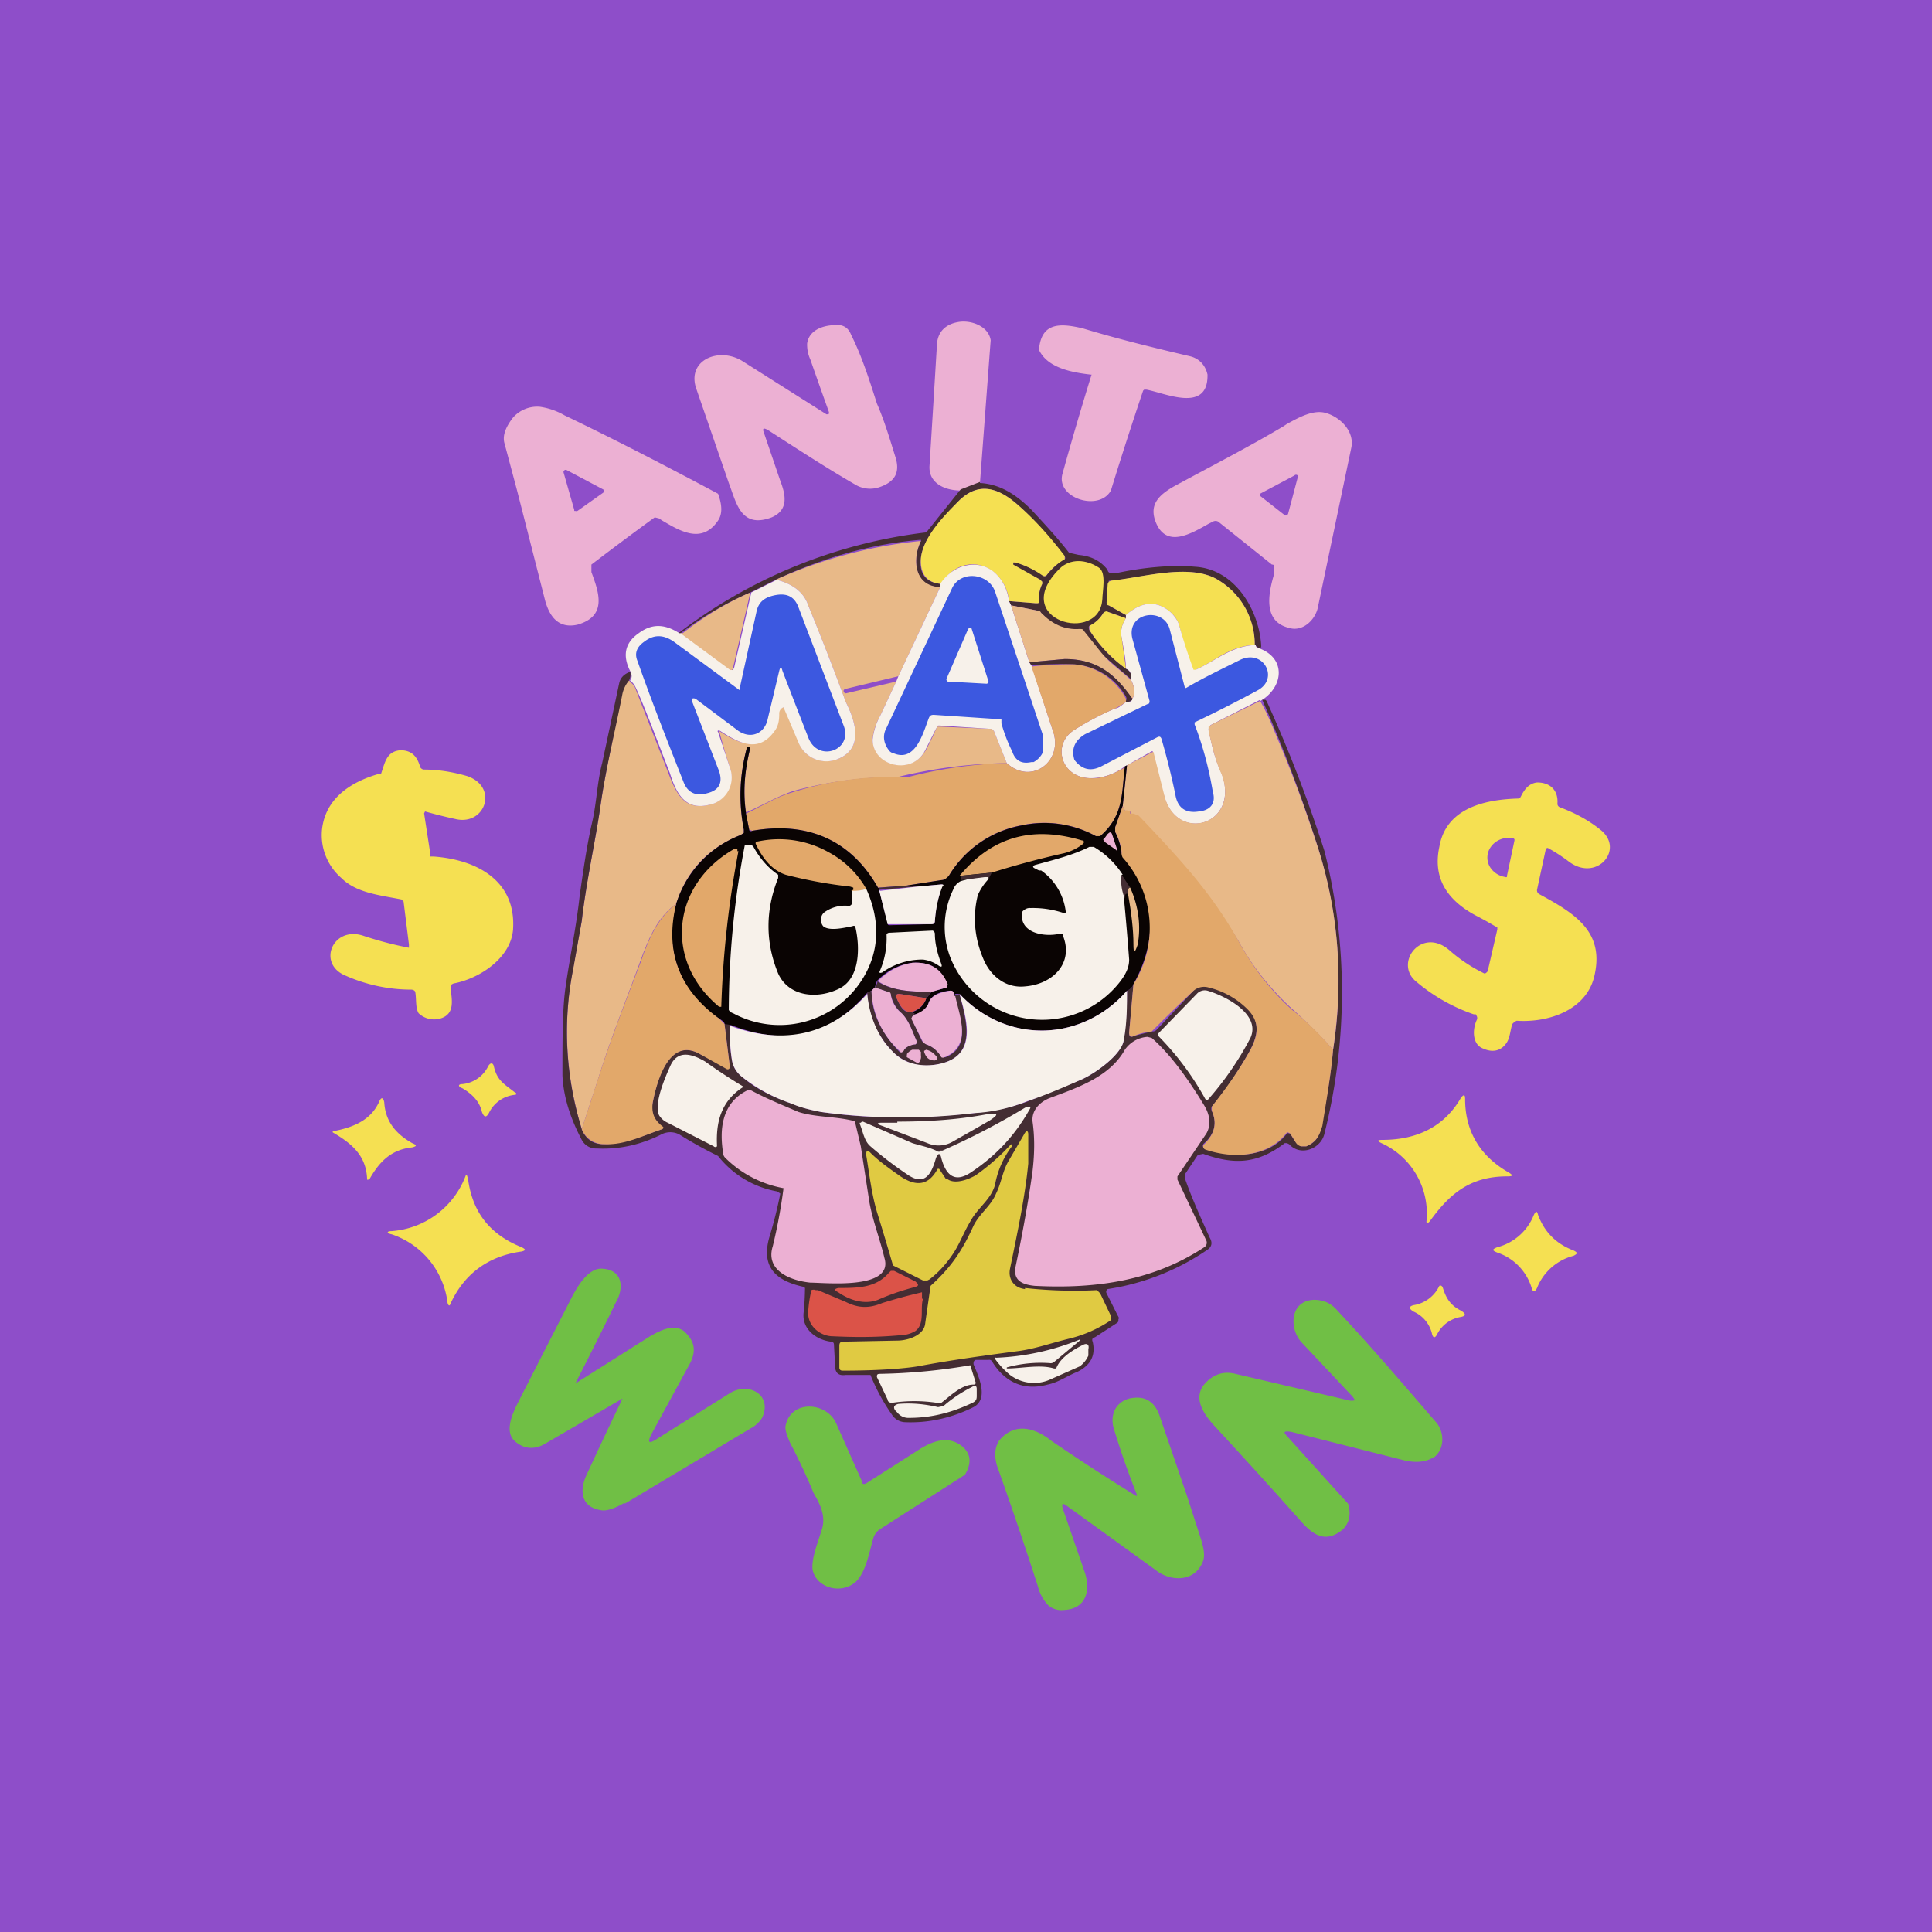 <!-- by TradingView --><svg width="18" height="18" viewBox="0 0 18 18" xmlns="http://www.w3.org/2000/svg"><path fill="#8E4EC9" d="M0 0h18v18H0z"/><path d="m9.22 3.3-.09 1.2-.18.07c-.15 0-.3-.07-.29-.23a585.7 585.7 0 0 0 .07-1.14c.01-.11.08-.18.2-.2.12-.02.28.04.3.17l-.01.13Zm-1.05.46c.07.16.12.33.17.49.05.15 0 .24-.15.29a.27.27 0 0 1-.23-.03c-.26-.15-.52-.32-.8-.5-.05-.03-.06-.02-.04.03l.15.44c.05.13.08.27-.08.34-.29.11-.33-.14-.4-.32l-.3-.87c-.1-.27.2-.4.42-.27l.79.5c.02 0 .03 0 .02-.03a48 48 0 0 1-.17-.48.33.33 0 0 1-.03-.15c.02-.14.18-.18.31-.17.05.01.08.04.1.09.1.2.17.42.24.64Zm3.08-.26c0 .35-.4.16-.57.13h-.02l-.01.01a37.55 37.55 0 0 0-.3.93c-.11.2-.52.07-.45-.16a31.12 31.12 0 0 1 .27-.92h-.01c-.17-.02-.4-.06-.48-.23.02-.26.2-.25.41-.2.33.1.66.18 1 .26.08.02.14.08.16.17Z" fill="#ECB0D3"/><path fill-rule="evenodd" d="M6.69 4.85c.04-.06.04-.14 0-.25-.47-.25-.95-.5-1.43-.73a.64.64 0 0 0-.23-.08.3.3 0 0 0-.25.1c-.07.09-.1.17-.08.24l.12.45.26 1.02c.04.14.12.26.3.22.28-.08.2-.3.13-.49v-.07a30.07 30.07 0 0 1 .59-.44l.04.01.03.02c.17.1.37.22.52 0ZM5.25 4.4l.1.35v.01h.01a.03.03 0 0 0 .02 0l.24-.17a.02.02 0 0 0 0-.03l-.34-.18a.02.02 0 0 0-.02 0l-.01.01v.01Zm6.01.48.04-.02a.05.05 0 0 1 .05 0l.5.4c.01 0 .02 0 .02.02v.07c-.05.17-.11.44.14.5.13.04.25-.08.27-.2l.31-1.48c.03-.15-.1-.28-.23-.32-.12-.04-.26.04-.37.1l-.03.02c-.3.18-.65.36-1.02.56-.14.08-.24.17-.17.34.1.24.33.1.49.01Zm.8-.45-.32.17v.02l.23.18a.02.02 0 0 0 .02 0l.01-.01.09-.34v-.02a.02.02 0 0 0-.03 0Z" fill="#ECB0D3"/><path d="M9.13 4.5c.18.01.33.1.48.25.13.14.25.27.35.4l.09.02c.11.01.2.05.27.14 0 .02.02.03.03.03h.05c.23-.05.5-.08.73-.06.38.02.6.41.62.73v.02l-.02.01-.04-.03a.7.7 0 0 0-.33-.6c-.26-.17-.7-.03-1 0h-.03v.03l-.02.17c0 .01 0 .02.02.03l.16.09v.03l-.17-.06-.04.01a.32.32 0 0 1-.12.12c-.02 0-.02.02-.01.04.09.14.2.26.34.36.04.02.06.06.05.1l-.28-.24a2.86 2.86 0 0 1-.16-.2.04.04 0 0 0-.04-.03.41.41 0 0 1-.36-.15.05.05 0 0 0-.03-.02l-.25-.05-.02-.04.25.02c.02 0 .03 0 .03-.02 0-.05 0-.1.03-.16v-.02l-.02-.02-.25-.13v-.03h.02a.86.86 0 0 1 .27.13.03.03 0 0 0 .02-.01c.05-.06.1-.11.16-.15.02 0 .02-.02 0-.03a3.04 3.04 0 0 0-.42-.47c-.19-.17-.38-.23-.57-.03-.13.14-.32.33-.34.52-.02.15.05.23.19.24l-.01.03c-.25 0-.26-.27-.18-.43a.01.01 0 0 0 0-.01h-.01c-.47.04-.91.17-1.34.37l-.24.12a3.17 3.17 0 0 0-.65.38h-.02a4.71 4.71 0 0 1 2.31-.94l.32-.4.18-.07Z" fill="#442D33"/><path d="M9.4 5.6a.39.39 0 0 0-.09-.22c-.16-.19-.42-.15-.54.06-.14-.01-.2-.1-.19-.24.02-.19.2-.38.34-.52.19-.2.38-.14.57.03.16.14.3.3.43.47v.03a.56.56 0 0 0-.17.15.03.03 0 0 1-.04 0 .86.86 0 0 0-.25-.12h-.02v.02l.25.14.02.02v.02a.29.29 0 0 0-.03.16c0 .02 0 .02-.03.02L9.4 5.6Z" fill="#F5E052"/><path d="m8.76 5.47-.39.83-.5.12-.01.01v.02l.02.01.47-.11-.15.32a.56.56 0 0 0-.07.21c0 .26.37.35.5.1a2.17 2.17 0 0 0 .1-.21h.03l.46.02h.02l.02.02.12.3a4.51 4.51 0 0 0-1.02.13c-.32 0-.64.04-.97.13-.15.05-.3.14-.44.2-.03-.2-.01-.4.04-.6v-.01h-.03c-.07.26-.08.51-.03.77v.03l-.03.02c-.3.12-.5.33-.6.64-.18.13-.26.33-.34.55-.13.36-.27.7-.39 1.09l-.15.46a3.07 3.07 0 0 1-.08-1.5l.08-.44c.04-.35.12-.71.17-1.04.05-.37.14-.72.2-1.08a.3.3 0 0 1 .07-.12l.05.05.32.82c.07.18.14.34.37.29.16-.03.25-.2.2-.35a6.75 6.75 0 0 1-.1-.34c.17.11.35.2.5 0 .04-.04.05-.1.05-.16 0-.02.01-.04.04-.06a.03.03 0 0 1 .03.01v.01l.12.3c.05.15.22.22.37.16.24-.1.16-.35.07-.53a25.76 25.76 0 0 0-.35-.9c-.04-.12-.14-.2-.3-.24a4.35 4.35 0 0 1 1.35-.36c-.08.16-.07.42.18.43Z" fill="#E8B988"/><path d="M10.27 5.58c-.02.43-.88.2-.4-.28.1-.1.25-.09.37-.01.07.05.03.22.03.3Z" fill="#F5E052"/><path d="m9.4 5.6.02.04.17.53.02.03.2.61c.1.28-.2.51-.43.3l-.12-.3-.02-.02h-.02l-.46-.03h-.02l-.02.03-.1.2c-.12.24-.49.15-.49-.1a.6.6 0 0 1 .07-.22l.15-.32.02-.05.39-.83v-.03c.13-.2.4-.25.55-.06.05.06.08.14.09.22Z" fill="#F7F1EA"/><path d="M11.7 6.01c-.23 0-.38.15-.56.23a.03.03 0 0 1-.04 0v-.02a5.6 5.6 0 0 1-.11-.38.27.27 0 0 0-.1-.15c-.13-.1-.26-.08-.4.04l-.16-.09c-.02 0-.02-.02-.02-.03l.01-.17.01-.02.02-.01c.3-.03.75-.17 1.01 0a.7.7 0 0 1 .33.6Z" fill="#F5E052"/><path d="M8.65 6.7c-.05.13-.12.4-.32.32A.08.08 0 0 1 8.29 7c-.06-.07-.07-.15-.03-.22l.61-1.3c.08-.17.34-.14.4.03l.45 1.35V7a.2.2 0 0 1-.09.1h-.02c-.09.02-.15-.01-.18-.1a1.47 1.47 0 0 1-.1-.26V6.7H9.3l-.6-.04c-.03 0-.04.01-.05.04Z" fill="#3C58E0"/><path d="M7.23 5.4c.16.04.26.12.3.24a25.76 25.76 0 0 1 .35.9c.09.18.17.43-.07.53a.28.28 0 0 1-.37-.15 38.8 38.8 0 0 0-.14-.33.06.06 0 0 0-.04.06c0 .07-.01.12-.05.17-.15.2-.33.1-.5-.01-.02-.01-.03 0-.02.01l.11.33a.26.26 0 0 1-.2.35c-.22.05-.3-.11-.36-.3-.14-.36-.24-.63-.32-.8a.16.16 0 0 0-.05-.06c.02-.03.02-.05 0-.09-.07-.14-.05-.26.08-.35.12-.09.24-.09.38 0h.02l.46.34a.02.02 0 0 0 .02 0l.01-.02.16-.7.24-.12Z" fill="#F7F1EA"/><path d="m6.99 5.52-.16.7v.01l-.01.01a.02.02 0 0 1-.02 0l-.46-.34h.02c.19-.15.4-.28.63-.38Z" fill="#E8B988"/><path d="m6.45 6.54.24.62c.05.12.02.2-.1.23-.1.03-.18 0-.22-.1-.15-.38-.3-.76-.43-1.13-.03-.07-.01-.13.06-.18.09-.07.18-.07.28 0a603.6 603.6 0 0 0 .61.45v-.01l.16-.73c.02-.08.07-.12.15-.14.12-.03.2 0 .24.11l.42 1.1c.09.23-.24.35-.33.11a105 105 0 0 1-.24-.62c-.01-.04-.02-.04-.03 0l-.11.46c-.03.12-.15.18-.27.1l-.4-.3c-.03-.01-.04 0-.03.03Z" fill="#3C58E0"/><path d="M11.7 6.01c0 .01 0 .02.03.03.25.09.23.35.03.48-.02.01-.02.02-.02 0l-.45.23a.05.05 0 0 0-.03.05c.03.14.06.28.12.4.18.48-.4.66-.53.23a4.35 4.35 0 0 1-.11-.43h-.01l-.23.13-.02.01a.52.52 0 0 1-.33.11c-.27-.01-.35-.32-.14-.45.11-.07.24-.14.38-.2.03 0 .06-.03.1-.06.03 0 .05 0 .06-.03.03-.05.02-.11-.01-.17 0-.05 0-.09-.05-.11 0-.08-.02-.18-.04-.29a.23.23 0 0 1 .04-.18v-.03c.14-.12.27-.14.4-.04.05.04.09.1.1.15a5.6 5.6 0 0 0 .13.4h.02c.18-.08.33-.22.55-.23Z" fill="#F7F1EA"/><path d="M10.54 6.34c.03.06.04.12.01.17-.16-.23-.33-.37-.63-.37l-.33.03-.17-.53.25.05c.01 0 .02 0 .03.02.1.1.21.16.36.15.02 0 .03 0 .04.02l.16.2c.08.1.19.17.28.26Z" fill="#E8B988"/><path d="M10.49 5.76a.23.23 0 0 0-.04.18l.04.29a1.3 1.3 0 0 1-.34-.36v-.04a.3.3 0 0 0 .13-.12c.01-.01.03-.02.04-.01l.17.06Z" fill="#F5E052"/><path d="m10.78 6.87-.52.27c-.1.05-.18.03-.25-.06-.03-.1 0-.18.1-.24l.58-.28c.02 0 .02-.02.02-.03l-.16-.58c-.06-.25.3-.3.35-.08a265.82 265.82 0 0 0 .14.54h.01c.17-.1.34-.18.5-.26.22-.11.37.17.17.28a13.07 13.07 0 0 1-.59.3v.02c.07.18.13.39.17.63.03.1-.02.17-.13.18-.12.02-.2-.03-.22-.16a6.94 6.94 0 0 0-.13-.52c-.01-.02-.02-.02-.04-.01Z" fill="#3C58E0"/><path d="m8.82 6.32.2-.46.01-.01a.02.02 0 0 1 .02 0l.16.5a.02.02 0 0 1-.02.02l-.36-.02a.02.02 0 0 1-.01-.01.02.02 0 0 1 0-.02Z" fill="#F7F1EA"/><path d="M10.55 6.51c0 .02-.03.03-.06.03v-.01a.04.04 0 0 0 0-.04.6.6 0 0 0-.48-.3 3 3 0 0 0-.4.01l-.02-.03.33-.03c.3 0 .47.14.63.37Z" fill="#442D33"/><path d="M10.49 6.54a.55.55 0 0 1-.1.06 2.7 2.7 0 0 0-.38.2c-.21.13-.13.44.14.45.1.01.21-.03.33-.1-.03.24-.01.45-.23.64a.03.03 0 0 1-.04 0 1 1 0 0 0-.7-.1 1 1 0 0 0-.67.47.09.09 0 0 1-.07.04l-.32.05-.27.02c-.25-.44-.65-.62-1.17-.53l-.03-.01-.03-.15c.15-.07.29-.16.44-.2a3 3 0 0 1 .97-.14h.1a4 4 0 0 1 .92-.13c.23.21.53-.02.43-.3l-.2-.6a3 3 0 0 1 .4-.02.6.6 0 0 1 .48.32v.03Z" fill="#E2A86A"/><path d="M5.87 6.25c.01.04 0 .07-.01.09a.3.3 0 0 0-.06.12c-.07.36-.16.71-.21 1.08-.05.33-.13.69-.17 1.04l-.08.45c-.1.5-.07 1 .08 1.49.04.1.11.14.2.14.2 0 .37-.08.55-.14v-.02a.21.21 0 0 1-.09-.22c.03-.17.14-.63.44-.46a29.16 29.16 0 0 0 .28.13v-.01l-.05-.4c.03 0 .05 0 .06.02H6.8c0 .11 0 .22.02.32.01.06.04.11.09.15.14.12.29.19.46.25.1.04.18.06.28.08.48.07.95.06 1.43.01.18-.02.34-.05.5-.11l.49-.2c.12-.05.38-.23.4-.37.02-.15.03-.3.03-.46a.1.1 0 0 0 .06-.06l-.04.45c0 .04.01.05.05.03l.16-.04c.02 0 .03 0 .05-.02l.33-.35c.04-.05.1-.06.15-.05.14.04.26.1.36.2.15.15.08.31-.01.46-.1.17-.2.32-.32.46a.04.04 0 0 0 0 .04c.05.11.03.21-.07.3a.03.03 0 0 0 0 .05h.01c.26.1.6.08.76-.14a.02.02 0 0 1 .02 0h.01l.05.08.05.04h.05c.1-.04.12-.1.14-.19.05-.25.09-.48.11-.71a4.1 4.1 0 0 0-.14-1.88 13.48 13.48 0 0 0-.52-1.38h.03l.01.01c.2.44.38.9.54 1.4a5.4 5.4 0 0 1 0 2.63c-.03.14-.22.22-.33.1l-.02-.01h-.02c-.26.2-.48.2-.76.1l-.05.01-.12.18v.04c.07.2.15.37.23.55.03.05.02.09-.03.12a2.24 2.24 0 0 1-.92.36l-.01.01a.03.03 0 0 0 0 .03l.1.2c.01.02.02.03.01.04 0 .02 0 .03-.02.04l-.2.13c-.02 0-.03.02-.02.04.03.13-.02.22-.14.28-.1.04-.18.1-.28.12-.22.06-.4-.02-.52-.22a.03.03 0 0 0-.03-.01h-.12c-.02.01-.02.02-.02.04.04.1.15.32 0 .4-.2.1-.42.15-.64.14a.15.15 0 0 1-.12-.07 1.8 1.8 0 0 1-.2-.37h-.23c-.07.01-.1-.02-.1-.09l-.01-.19c0-.02-.01-.03-.03-.03-.15-.02-.28-.13-.25-.29A2.97 2.97 0 0 0 7.5 12l-.01-.01c-.28-.06-.4-.2-.32-.47a4.03 4.03 0 0 0 .1-.4l-.03-.02a.9.9 0 0 1-.55-.33 4.03 4.03 0 0 1-.36-.2.18.18 0 0 0-.17 0c-.2.1-.4.14-.6.13a.15.15 0 0 1-.14-.08c-.1-.19-.17-.39-.18-.6 0-.35 0-.63.03-.83.04-.28.1-.56.13-.84.03-.21.06-.43.11-.66.05-.2.05-.39.1-.58l.16-.75c.01-.04.04-.08.1-.1Z" fill="#442D33"/><path d="M11.74 6.53c.07.12.12.25.17.37.14.33.26.66.37 1 .19.6.24 1.23.14 1.88a4.62 4.62 0 0 0-.37-.37c-.2-.18-.38-.4-.51-.64a5.32 5.32 0 0 0-.98-1.18l-.02-.01-.01-.02h-.03l-.02-.01-.02-.04.04-.38.23-.12a.02.02 0 0 1 .02 0v.01l.1.4c.12.44.71.26.53-.21-.06-.13-.09-.27-.12-.4v-.04l.03-.02.45-.22Z" fill="#E8B988"/><path d="m6.95 7.58.03.15c0 .01.01.02.03.01.52-.09.92.09 1.17.53.02.01.02.02.01.02l.08.31c0 .01 0 .02.02.02l.39-.01c.02 0 .03-.01.03-.03a1.12 1.12 0 0 1 .07-.33v-.01h-.01l-.22.02-.1-.01.32-.05c.03 0 .05-.02.07-.04a1 1 0 0 1 .68-.47 1 1 0 0 1 .69.1h.04c.22-.19.2-.4.23-.65l.02-.01-.04.38-.07.2v.04c.03.06.05.12.06.2l.02.04c.3.37.32.76.09 1.18a.1.1 0 0 1-.06.06c-.42.48-1.12.5-1.56.03H8.9v.02c-.01-.03-.02-.05-.04-.05h-.01c-.11.01-.18.05-.2.12a.17.17 0 0 1-.12.1l-.04-.02a.19.19 0 0 0 .14-.13l.05-.06.14-.04v-.03c-.05-.15-.16-.21-.32-.2a.55.55 0 0 0-.33.17l-.02.06-.03.03-.04.02c-.34.4-.76.5-1.27.3l-.06-.01c0-.02-.02-.03-.05-.05a.94.94 0 0 1-.4-1.07 1 1 0 0 1 .6-.64l.03-.02v-.03c-.05-.26-.04-.51.03-.77h.02l.01.01c-.05.2-.07.4-.04.6Z" fill="#0A0403"/><path d="m3.95 7.57.06.39v.02h.03c.41.03.77.23.74.68-.02.26-.3.45-.54.5a.06.06 0 0 0-.04.02v.04c.01.1.04.23-.1.27a.21.21 0 0 1-.2-.05c-.03-.05-.02-.13-.03-.19 0-.02-.02-.03-.04-.03-.22 0-.43-.05-.61-.13-.27-.11-.12-.47.17-.37a3.39 3.39 0 0 0 .42.11V8.8l-.05-.4-.02-.02c-.2-.04-.42-.06-.56-.2A.53.53 0 0 1 3 7.73c.03-.28.25-.44.53-.52h.02l.01-.03c.03-.09.05-.18.17-.19.1 0 .15.05.18.14 0 .02.02.04.04.04.13 0 .26.02.4.06.3.1.17.47-.11.4a4.64 4.64 0 0 1-.28-.07l-.01.02Zm9.91 1.48.09-.39v-.02l-.02-.01a3.1 3.1 0 0 0-.18-.1c-.28-.15-.4-.36-.34-.64.06-.35.4-.44.73-.45.01 0 .02 0 .03-.02.03-.06.07-.12.15-.13.13 0 .2.08.19.2 0 0 0 .02.02.03.16.06.28.13.38.21.23.18-.03.49-.29.3a1.54 1.54 0 0 0-.2-.13.03.03 0 0 0-.02.01v.01l-.08.37a.04.04 0 0 0 .02.04c.33.18.62.35.51.78-.08.3-.42.42-.72.4l-.02.01-.02.02c-.02.06-.02.12-.05.17-.05.08-.13.1-.22.06-.11-.04-.1-.19-.06-.27a.04.04 0 0 0 0-.03l-.01-.02h-.02a1.66 1.66 0 0 1-.53-.3c-.22-.17.04-.52.3-.3a1.45 1.45 0 0 0 .33.22.03.03 0 0 0 .02-.01l.01-.01Z" fill="#F5E052"/><path d="m10.46 7.51.02.04h.02l.03.01v.02h.03l.05.02c.38.4.68.72.93 1.17.13.24.3.46.5.64.14.11.26.23.38.37-.02.23-.06.46-.1.71-.03.1-.06.15-.15.19h-.05a.08.08 0 0 1-.05-.04l-.05-.08-.02-.01a.02.02 0 0 0-.01 0c-.17.23-.5.25-.76.16a.03.03 0 0 1-.02-.03v-.01l.01-.01c.1-.1.12-.2.07-.31v-.04c.11-.14.22-.29.32-.46.09-.15.16-.3.01-.45a.77.77 0 0 0-.36-.2.15.15 0 0 0-.15.04 14.28 14.28 0 0 0-.38.37.54.54 0 0 0-.16.04c-.04.02-.05 0-.05-.03l.04-.45a.98.98 0 0 0-.1-1.18.08.08 0 0 1-.01-.05.52.52 0 0 0-.06-.19v-.04l.07-.2Z" fill="#E2A86A"/><path d="m10.4 7.92-.1-.07c-.02-.02-.03-.03-.01-.04l.03-.04c.02-.02.03-.02.04 0l.05.15c0 .01 0 .02-.01 0Z" fill="#ECB0D3"/><path d="m9.24 8.13-.3.03c.3-.36.67-.47 1.14-.33.02 0 .03.02 0 .04a.46.46 0 0 1-.17.08 8.3 8.3 0 0 0-.67.18Zm-1.17.15a.22.22 0 0 1-.14.02l.02-.01v-.02l-.03-.01a4.2 4.2 0 0 1-.6-.11c-.12-.04-.21-.14-.28-.29 0-.01 0-.02.02-.02a.94.94 0 0 1 .66.1c.15.08.27.2.35.34Z" fill="#E2A86A"/><path d="M14.04 8.16v.01a.02.02 0 0 1-.02 0 .2.2 0 0 1-.13-.08.17.17 0 0 1 0-.2.2.2 0 0 1 .2-.08.02.02 0 0 1 .02.01v.01l-.07.33Z" fill="#9151CC"/><path d="M7.93 8.3c.04 0 .09 0 .14-.02.14.31.12.6-.04.85a.91.91 0 0 1-1.2.31.07.07 0 0 1-.04-.03 8.22 8.22 0 0 1 .15-1.54H7l.02.02c.06.11.14.2.23.26v.03c-.12.3-.12.6 0 .89.1.22.37.24.57.14.2-.1.19-.4.15-.57 0-.01-.01-.02-.03-.01-.06.01-.21.05-.27 0a.09.09 0 0 1-.02-.07.08.08 0 0 1 .03-.06.33.33 0 0 1 .23-.06.03.03 0 0 0 .02-.01.03.03 0 0 0 .01-.02V8.3Zm2.52-.15a29.2 29.2 0 0 1 .07.79c0 .06-.02.12-.08.2a.92.92 0 0 1-1.59-.23.8.8 0 0 1 .03-.62.14.14 0 0 1 .07-.08c.1-.03.18-.04.24-.04.02 0 .02 0 .02.02a.52.52 0 0 0-.1.15c-.05.2-.03.4.05.59.06.15.2.28.39.26.26-.02.46-.22.35-.48V8.7h-.03c-.13.03-.35 0-.35-.17 0-.02 0-.04.02-.05a.08.08 0 0 1 .06-.02.9.9 0 0 1 .32.05l.01-.01a.55.55 0 0 0-.23-.39h-.02l-.04-.02c-.02-.01-.02-.02 0-.03.18-.05.35-.09.51-.17h.04a.8.8 0 0 1 .27.26Z" fill="#F7F1EA"/><path d="M6.88 7.93a9.26 9.26 0 0 0-.16 1.45H6.7c-.52-.43-.44-1.14.14-1.47a.02.02 0 0 1 .02 0h.01v.02Z" fill="#E2A86A"/><path d="m9.24 8.13-.03.06c0-.02 0-.02-.02-.02l-.24.03v-.04l.29-.03Zm1.29.14c-.02 0-.03.02-.02.06-.02-.01-.03 0-.03.04a.41.41 0 0 1-.03-.22l.08.12Zm-2.08-.02.1.01-.36.03v-.02l.26-.02Z" fill="#442D33"/><path d="m8.2 8.3.35-.04.22-.02h.01a.01.01 0 0 1 0 .02c-.04.1-.06.2-.07.32 0 .02-.01.03-.03.03h-.41l-.08-.32Z" fill="#F7F1EA"/><path d="M10.53 8.27c.08.18.1.36.07.53-.03.09-.04.08-.04 0 0-.14-.02-.3-.05-.47 0-.04 0-.06.02-.06Z" fill="#E8B988"/><path d="M6.3 8.42c-.11.45.03.8.4 1.07l.05.05.05.4v.01l-.01.01a.02.02 0 0 1-.02 0l-.25-.14c-.3-.17-.41.3-.44.46-.01.1.02.16.1.22v.01a.02.02 0 0 1-.01.01c-.18.06-.35.15-.54.14a.22.22 0 0 1-.21-.14l.15-.46c.12-.38.26-.73.4-1.1.07-.2.15-.4.33-.54Z" fill="#E2A86A"/><path d="M8.6 8.94a.64.64 0 0 0-.38.12c-.03.01-.03 0-.02-.02a.76.76 0 0 0 .06-.33c0-.01.01-.02.03-.02l.4-.02s.02.01.02.03c0 .1.03.2.06.28.01.03 0 .03-.02.02a.32.32 0 0 0-.15-.06Z" fill="#F7F1EA"/><path d="M8.68 9.24c-.16 0-.36 0-.5-.1.1-.1.2-.15.32-.17.16-.01.27.05.33.2l-.01.03-.14.04Z" fill="#ECB0D3"/><path d="M8.17 9.14c.15.1.35.1.51.1l-.05.06-.25-.04c-.02 0-.03 0-.03.03.04.1.08.15.14.14l.04.02a.1.1 0 0 0-.03.02v.03l.09.2.04.03c.06.02.1.06.14.11l.02.01h.02c.25-.1.13-.38.08-.57l.01-.01h.02l.02-.01c.06.25.18.6-.23.66a.44.44 0 0 1-.4-.13.83.83 0 0 1-.23-.54l.04-.02c0 .22.1.4.26.57h.03c.02-.04.06-.06.1-.07a.03.03 0 0 0 .03-.01.03.03 0 0 0 0-.02c-.04-.09-.07-.19-.14-.26a.32.32 0 0 1-.1-.17.04.04 0 0 0-.03-.03l-.12-.04c.02-.03.03-.05.02-.06Z" fill="#442D33"/><path d="m8.15 9.2.12.04c.02 0 .03.01.03.03.01.07.05.13.1.17.07.07.1.17.14.26a.03.03 0 0 1-.01.03h-.01c-.05.01-.09.03-.1.06-.02.02-.03.02-.04 0a.79.79 0 0 1-.26-.56l.03-.03Zm.75.08c.04.19.16.46-.1.57a.03.03 0 0 1-.03 0 .25.25 0 0 0-.14-.12.07.07 0 0 1-.04-.04l-.1-.2.01-.02.03-.02c.05-.02.1-.05.12-.1.02-.07.09-.1.2-.12h.01c.02 0 .03.02.03.05Z" fill="#ECB0D3"/><path d="M10.5 9.23c0 .15 0 .3-.03.46-.02.14-.28.32-.4.37-.16.07-.32.14-.5.2-.15.06-.31.1-.49.11a5.6 5.6 0 0 1-1.43-.01c-.1-.02-.19-.04-.28-.08a1.5 1.5 0 0 1-.46-.25.25.25 0 0 1-.09-.15 1.7 1.7 0 0 1-.02-.31c0-.01 0-.02.01-.01.5.18.93.08 1.27-.3.02.21.1.4.23.53.1.11.24.15.4.13.41-.06.3-.41.23-.66.44.47 1.14.45 1.56-.03Zm1.15.44a2.88 2.88 0 0 1-.4.58.03.03 0 0 1-.02-.01 2.66 2.66 0 0 0-.44-.59v-.02l.36-.37a.1.1 0 0 1 .1-.03c.17.05.5.22.4.44Z" fill="#F7F1EA"/><path d="M8.63 9.3c-.02.06-.06.1-.14.13-.06 0-.1-.04-.14-.14 0-.02 0-.03.03-.03l.25.04Z" fill="#DB5348"/><path d="m10.97 10.99.27.57a.05.05 0 0 1-.02.06c-.47.31-1 .39-1.58.36-.1-.01-.2-.04-.18-.17.08-.38.13-.68.16-.9.02-.17.02-.32 0-.46-.01-.1.06-.18.16-.22.27-.1.56-.2.7-.45a.28.28 0 0 1 .21-.12l.04.01c.16.14.32.35.49.63.06.1.06.19.02.26a384.47 384.47 0 0 1-.27.4V11ZM8.45 9.85a.02.02 0 0 1 0-.02v-.01a.11.11 0 0 1 .05-.04h.06l.02.02v.03a.1.1 0 0 1 0 .03l-.01.03-.01.01h-.02l-.09-.05Zm.16-.05v-.01l.02-.01c.04.01.07.03.1.07v.02l-.02.01c-.05 0-.08-.02-.1-.08Z" fill="#ECB0D3"/><path d="M6.92 10.13c-.2.13-.25.32-.24.54v.01a.02.02 0 0 1-.03 0l-.43-.22a.18.18 0 0 1-.08-.07c-.05-.11.06-.36.11-.47.07-.14.2-.1.32-.03a5 5 0 0 0 .35.23v.01Z" fill="#F7F1EA"/><path d="M4.8 10.2a.3.3 0 0 0-.24.16c-.03.06-.05.05-.07 0-.02-.09-.08-.16-.18-.22-.05-.02-.04-.04 0-.04a.3.3 0 0 0 .24-.17c.02-.03.04-.03.05 0 .03.14.1.17.2.25a.01.01 0 0 1 0 .02Z" fill="#F5E052"/><path d="M7.3 11.07a1.03 1.03 0 0 1-.54-.28.07.07 0 0 1-.02-.03c-.04-.23-.02-.48.22-.6a.04.04 0 0 1 .04 0c.15.08.3.14.44.2.16.05.33.04.5.08.02 0 .03.01.03.03l.05.21.08.52c.03.17.1.35.14.52.09.3-.55.23-.69.23-.2-.02-.42-.12-.35-.34a4.96 4.96 0 0 0 .1-.54Z" fill="#ECB0D3"/><path d="M12.88 10.62c.33 0 .58-.13.73-.39.03-.04.04-.03.04.01 0 .3.14.53.4.68.05.03.05.04-.01.04-.35 0-.54.17-.72.42-.02.02-.03.02-.03 0a.72.72 0 0 0-.42-.73c-.04-.02-.04-.03.01-.03Zm-9.78-.08c.22-.04.36-.12.43-.27.02-.05.04-.05.05 0 .01.17.1.29.26.38.05.02.04.03 0 .04-.2.02-.31.14-.4.3h-.01a.01.01 0 0 1-.01 0v-.01c-.01-.22-.15-.33-.32-.43v-.01Z" fill="#F5E052"/><path d="M8.76 10.72h.02a6.7 6.7 0 0 0 .77-.4c.05-.02.06-.01.04.02-.13.23-.3.42-.54.58-.16.11-.24.02-.28-.13-.01-.05-.03-.05-.05 0-.04.14-.1.27-.27.15a3.44 3.44 0 0 1-.34-.26c-.06-.05-.07-.14-.1-.21v-.01h.01l.01-.01h.01l.46.2c.06.02.17.04.24.08h.02Z" fill="#F7F1EA"/><path d="M8.36 10.45c.3 0 .58-.02.84-.07.1-.01.11 0 .02.06l-.35.2a.26.26 0 0 1-.23.01l-.42-.16c-.06-.02-.05-.03 0-.03h.14Z" fill="#F7F1EA"/><path d="M9.55 12a4.2 4.2 0 0 0 .67.02l.03.03.1.21v.04a1.2 1.2 0 0 1-.38.17c-.17.04-.33.1-.5.12-.3.04-.6.08-.92.14-.12.02-.36.04-.7.04-.02 0-.03-.01-.03-.03v-.2c0-.03.01-.04.04-.04l.5-.01c.1 0 .25-.05.26-.16a99.33 99.33 0 0 1 .05-.35c.2-.18.3-.34.4-.56.06-.12.16-.18.21-.3.05-.1.06-.21.12-.31l.14-.24c.02-.04.04-.04.04 0v.27c-.03.31-.1.64-.17.98-.02.1.04.18.14.19Z" fill="#E0CA42"/><path d="M8.82 10.98c.07.06.2.01.27-.03a2.04 2.04 0 0 0 .33-.29.02.02 0 0 1 0 .03.84.84 0 0 0-.15.35c-.04.14-.16.21-.23.34-.06.1-.1.21-.16.3s-.13.17-.22.24l-.02.01H8.6l-.28-.14a25 25 0 0 0-.15-.5c-.05-.17-.07-.35-.1-.53 0-.04.01-.05.04-.02.08.08.18.15.28.22.15.1.26.08.34-.06v-.01h.01a.02.02 0 0 1 .01 0l.06.09Z" fill="#E0CA42"/><path d="M4.36 10.98c.04.31.2.52.5.64.04.02.04.03 0 .04-.3.04-.53.2-.66.48-.01.03-.02.03-.03 0a.77.77 0 0 0-.52-.64c-.05-.01-.05-.03 0-.03a.8.8 0 0 0 .69-.52h.01l.01.03Zm9.97.34c.06.16.17.27.33.33.04.02.04.03 0 .05a.5.5 0 0 0-.34.3c-.02.04-.04.04-.05 0a.5.5 0 0 0-.32-.33c-.05-.02-.05-.03 0-.05a.5.5 0 0 0 .34-.3c.02-.04.03-.04.04 0Z" fill="#F5E052"/><path d="M5.82 14c-.1.06-.18.08-.22.07-.2-.03-.2-.2-.13-.34a41.74 41.74 0 0 1 .33-.7l-.72.42c-.1.06-.2.05-.28-.02-.12-.1 0-.31.05-.41l.46-.9c.05-.1.16-.31.3-.3.2.01.2.19.13.31a40.15 40.15 0 0 1-.38.76l.68-.43c.1-.06.23-.13.33-.06.1.09.12.18.06.3l-.36.66c-.04.08-.03.1.06.04l.67-.42c.18-.11.4.02.3.23a.28.28 0 0 1-.11.1l-1.17.7Z" fill="#70BF45"/><path d="m8.28 11.86.02-.02h.03l.2.1.02.02a.02.02 0 0 1 0 .02l-.02.01a2.2 2.2 0 0 0-.35.12c-.13.05-.27 0-.37-.07-.04-.02-.04-.03 0-.04.18 0 .35 0 .47-.14Z" fill="#DB5348"/><path d="M13.44 11.99c.03.1.07.17.17.22.05.03.05.05 0 .06a.3.3 0 0 0-.22.16c-.02.04-.04.04-.05-.01a.3.3 0 0 0-.17-.2c-.05-.03-.04-.05 0-.06a.32.32 0 0 0 .24-.18.02.02 0 0 1 .02 0Z" fill="#F5E052"/><path d="M8.6 12.1c-.03.09.02.23-.07.3a.28.28 0 0 1-.14.04c-.22.02-.42.02-.63.01-.12 0-.24-.1-.23-.23a1.12 1.12 0 0 1 .03-.2.05.05 0 0 1 .04 0h.02l.26.11c.12.06.22.06.34.01a5.16 5.16 0 0 1 .37-.1v.06Z" fill="#DB5348"/><path d="M12.56 14.01c.03.1.01.18-.05.24-.17.14-.29.04-.41-.1a58.9 58.9 0 0 0-.79-.87c-.09-.1-.19-.24-.1-.37.08-.1.18-.14.3-.11l1.07.25c.05 0 .05 0 .02-.04l-.48-.51c-.11-.13-.1-.38.12-.39.09 0 .16.03.22.1.3.32.6.67.91 1.03.08.08.1.24 0 .33-.08.05-.16.06-.27.04l-1.07-.27c-.07-.01-.08 0-.03.05l.56.62Z" fill="#70BF45"/><path d="M9.38 12.74v.01s0 .01 0 0c.14 0 .31-.04.44 0h.02c.03-.08.11-.15.25-.22.04-.02.06 0 .05.04v.06a.25.25 0 0 1-.08.1l-.27.12a.37.37 0 0 1-.38-.04.79.79 0 0 1-.14-.15v-.01a.01.01 0 0 1 .01 0 2.3 2.3 0 0 0 .78-.17v.01l-.24.2a.05.05 0 0 1-.04.01 1.18 1.18 0 0 0-.4.04Zm-.31.16c-.11 0-.21.1-.3.17a.06.06 0 0 1-.04 0 1.4 1.4 0 0 0-.42 0c-.02 0-.04-.01-.04-.03l-.1-.21c0-.02 0-.03.03-.03a5.47 5.47 0 0 0 .84-.08l.05.16c0 .01 0 .02-.02.02Z" fill="#F7F1EA"/><path d="M8.79 13.1c.08-.07.17-.13.27-.18.02-.02.04-.01.04.02V13c0 .03 0 .05-.04.07-.19.09-.38.14-.59.14a.13.13 0 0 1-.11-.05l-.02-.02c-.02-.03-.01-.05.03-.06.12-.01.24 0 .37.03l.05-.01Z" fill="#F7F1EA"/><path d="m11.06 13.94.11.34c.04.12.06.2.04.26-.07.2-.3.2-.44.09l-.83-.6c-.04-.03-.05-.02-.04.02l.2.58c.06.16.04.36-.19.37a.19.19 0 0 1-.14-.04.39.39 0 0 1-.1-.18 37.67 37.67 0 0 0-.38-1.12c-.03-.1-.02-.18.02-.24.14-.17.33-.12.48 0a20.13 20.13 0 0 0 .8.52v-.02a7.85 7.85 0 0 1-.21-.6c-.04-.12 0-.25.14-.29.14-.03.23.02.28.15l.26.76Zm-2.07-.2-.78.5a.16.16 0 0 0-.07.08c-.04.13-.07.33-.17.42-.14.12-.37.05-.4-.12-.01-.1.05-.25.08-.35.05-.13 0-.24-.07-.36a5.83 5.83 0 0 0-.22-.47c-.03-.07-.05-.13-.04-.16.05-.24.38-.22.47-.02l.24.54c0 .03.02.03.04.02l.47-.3c.15-.1.3-.15.43-.04.08.07.08.16.02.26Z" fill="#70BF45"/></svg>